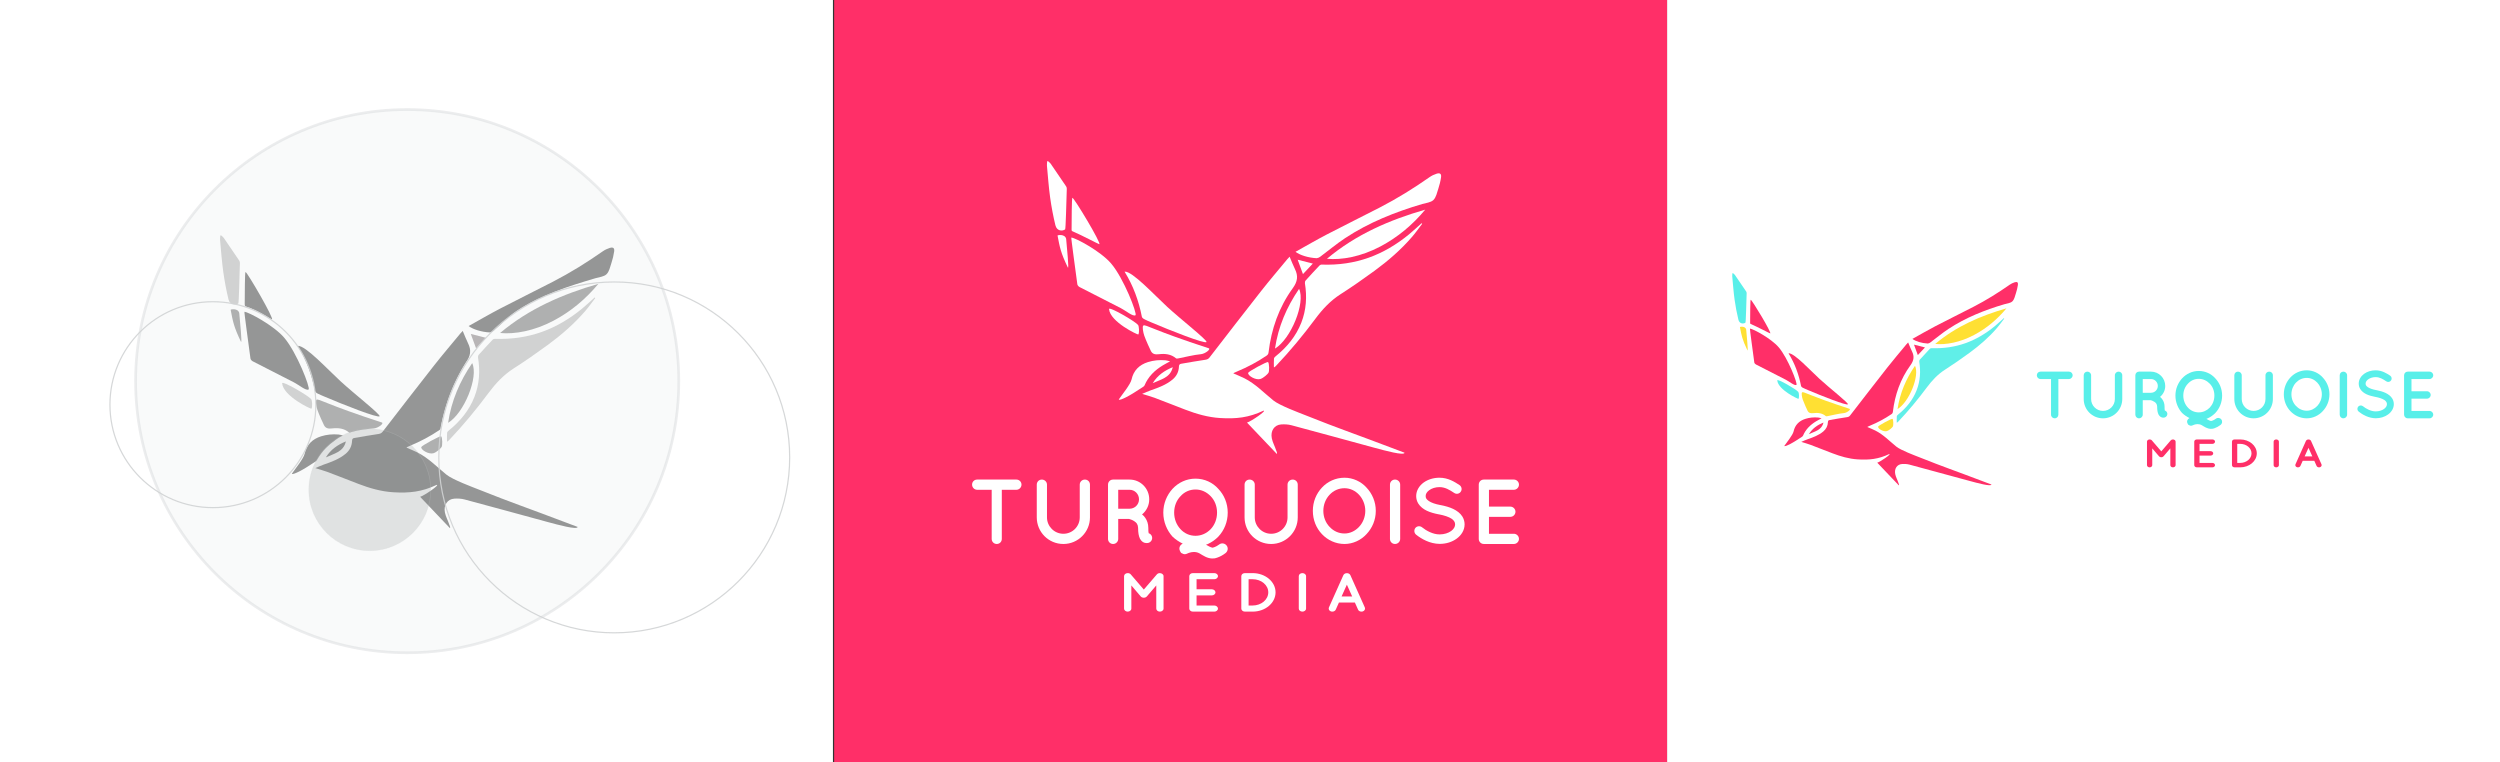 <?xml version="1.0" encoding="iso-8859-1"?>
<!-- Generator: Adobe Illustrator 16.0.0, SVG Export Plug-In . SVG Version: 6.00 Build 0)  -->
<!DOCTYPE svg PUBLIC "-//W3C//DTD SVG 1.0//EN" "http://www.w3.org/TR/2001/REC-SVG-20010904/DTD/svg10.dtd">
<svg version="1.0" id="Layer_1" xmlns="http://www.w3.org/2000/svg" xmlns:xlink="http://www.w3.org/1999/xlink" x="0px" y="0px"
	 width="1023.5px" height="312.09px" viewBox="0 0 1023.5 312.09" style="enable-background:new 0 0 1023.5 312.09;"
	 xml:space="preserve">
<rect x="0" y="0" width="1023.5" height="312.09" fill="#333333" stroke="none"/>
<style type="text/css">
<![CDATA[
	.st0{opacity:0.4;fill:#F1F2F2;stroke:#D1D3D4;stroke-width:1.112;stroke-miterlimit:10;}
	.st1{fill:#58EFE9;}
	.st2{fill-rule:evenodd;clip-rule:evenodd;fill:#848484;}
	.st3{opacity:0.2;fill:#808285;stroke:#D1D3D4;stroke-width:0.296;stroke-miterlimit:10;}
	.st4{fill-rule:evenodd;clip-rule:evenodd;fill:#58EFE9;}
	.st5{fill-rule:evenodd;clip-rule:evenodd;fill:#595959;}
	.st6{fill-rule:evenodd;clip-rule:evenodd;fill:#BCBCBC;}
	.st7{fill:#FF2F68;}
	.st8{fill:#FFFFFF;}
	.st9{fill-rule:evenodd;clip-rule:evenodd;fill:none;stroke:#000000;stroke-width:0.201;stroke-miterlimit:10;}
	.st10{fill-rule:evenodd;clip-rule:evenodd;fill:#938C8E;}
	.st11{fill-rule:evenodd;clip-rule:evenodd;fill:#60EFE8;}
	.st12{fill-rule:evenodd;clip-rule:evenodd;fill:#FF2F68;}
	.st13{fill-rule:evenodd;clip-rule:evenodd;fill:#FFE033;}
	.st14{fill-rule:evenodd;clip-rule:evenodd;fill:#FFFFFF;}
	.st15{opacity:0.9;fill:none;stroke:#D1D3D4;stroke-width:0.5;stroke-miterlimit:10;}
]]>
</style>
<g>
	<rect x="682.5" class="st8" width="341" height="312.09"/>
	<g>
		<g>
			<path class="st12" d="M773.443,185.888c-4.369,2.077-8.125,2.479-12.894,2.183c-3.579-0.221-6.994-1.212-10.327-2.488
				c-2.99-1.146-5.963-2.335-8.96-3.459c-1.217-0.457-2.478-0.794-3.826-1.219c0.877-0.366,1.702-0.762,2.561-1.06
				c2.283-0.79,4.547-1.61,6.439-3.18c1.209-1.003,1.864-2.306,1.919-3.87c0.018-0.514,0.194-0.747,0.668-0.827
				c2.37-0.399,4.735-0.833,7.115-1.178c0.552-0.08,0.93-0.219,1.275-0.666c5.079-6.567,10.146-13.147,15.278-19.673
				c2.533-3.221,5.199-6.34,7.807-9.502c0.177-0.212,0.374-0.404,0.698-0.752c0.557,1.304,1.008,2.518,1.58,3.674
				c1.021,2.062,0.779,3.72-0.654,5.692c-4.107,5.651-6.358,12.104-7.176,19.041c-0.057,0.471-0.245,0.725-0.604,0.968
				c-2.742,1.866-5.657,3.407-8.715,4.679c-0.307,0.128-0.611,0.265-0.911,0.408c-0.058,0.029-0.279,0.127-0.152,0.19
				c1.088,0.481,2.181,0.909,3.224,1.435c3.259,1.645,5.714,4.239,8.552,6.548c1.888,1.536,7.766,3.701,9.497,4.392
				c10.868,4.332,11.928,4.488,29.448,11.137c0.031,0.977-5.982-0.661-8.74-1.414c-8.271-2.251-16.536-4.522-24.818-6.733
				c-0.968-0.259-2.033-0.309-3.039-0.24c-2.031,0.139-3.225,1.908-2.776,4.128c0.251,1.245,0.909,2.352,1.286,3.569
				c0.079,0.257,0.411,0.792,0.189,1.047c-3.028-3.185-5.902-6.205-8.836-9.289C769.736,189.104,774.564,185.791,773.443,185.888z"
				/>
			<path class="st11" d="M820.528,130.434c-0.979,1.275-1.896,2.603-2.944,3.817c-3.31,3.841-7.123,7.151-11.201,10.138
				c-3.284,2.402-6.628,4.735-10.055,6.928c-3.018,1.931-5.364,4.447-7.479,7.292c-3.639,4.895-7.525,9.591-11.729,14.019
				c-0.149,0.157-0.494,0.463-0.59,0.388c0-0.859-0.038-1.724,0.023-2.58c0.018-0.246,0.289-0.519,0.51-0.697
				c3.347-2.703,6.019-5.916,7.601-9.962c1.484-3.794,1.715-7.703,1.073-11.696c-0.042-0.256,0.04-0.623,0.208-0.81
				c1.348-1.507,2.725-2.99,4.114-4.461c0.15-0.158,0.446-0.285,0.661-0.268c10.108,0.355,18.384-2.81,25.917-8.979
				c1.279-1.047,2.476-2.196,3.709-3.298C820.408,130.32,820.468,130.376,820.528,130.434z"/>
			<path class="st12" d="M728.193,142.175c3.786,4.404,7.869,15.036,7.271,15.4c-0.755,0.459-2.938-1.391-4.294-2.078
				c-4.109-2.083-8.213-4.176-12.304-6.294c-0.29-0.151-0.62-0.518-0.658-0.821c-0.583-4.464-1.906-13.873-1.781-13.866
				C717.644,134.588,725.071,138.54,728.193,142.175z"/>
			<path class="st12" d="M782.943,138.747c3.107-1.727,6.179-3.521,9.328-5.164c5.219-2.72,10.506-5.306,15.734-8.01
				c5.122-2.649,10.016-5.682,14.738-8.995c0.617-0.433,1.334-0.774,2.053-1.002c1.027-0.326,1.479,0.016,1.336,1.059
				c-0.162,1.157-0.453,2.308-0.816,3.419c-0.382,1.161-0.651,2.552-1.461,3.329c-0.773,0.739-2.17,0.848-3.31,1.183
				c-8.062,2.38-15.821,5.468-22.867,10.114c-2.58,1.699-4.952,3.709-7.438,5.554c-0.271,0.202-0.577,0.343-1,0.411
				C786.808,140.538,784.221,139.732,782.943,138.747z"/>
			<path class="st13" d="M792.277,140.814c8.609-7.238,18.571-11.526,29.168-14.584c-3.741,4.496-8.127,8.192-13.295,10.924
				C802.376,140.208,796.614,141.237,792.277,140.814z"/>
			<path class="st12" d="M756.533,165.511c-0.384,0.678-11.044-3.55-16.286-5.79c-0.777-0.332-1.562-0.652-2.311-1.041
				c-0.257-0.134-0.54-0.437-0.594-0.704c-0.922-4.69-2.532-9.113-5.038-13.195c-0.023-0.038-0.096-0.154-0.027-0.156
				c2.32-0.08,8.726,6.884,12.628,10.479C748.805,158.695,756.83,164.986,756.533,165.511z"/>
			<path class="st13" d="M737.805,160.619c0.662-0.418,2.775,1.359,19.398,6.752c0.71,0.231-1.02,1.627-2.321,1.754
				c-2.25,0.222-4.46,0.818-6.691,1.244c-0.228,0.045-0.559,0.107-0.696-0.01c-1.489-1.271-3.273-1.439-5.072-1.227
				c-1.064,0.125-1.87,0.017-2.376-0.921c-0.203-0.377-1.533-3.28-1.976-4.568C737.744,162.696,737.387,160.884,737.805,160.619z"/>
			<path class="st4" d="M714.585,132.094c-0.775,0.564-2.457,0.58-2.896-1.25c-0.646-2.687-1.166-5.409-1.547-8.143
				c-0.436-3.142-0.659-6.315-0.954-9.476c-0.041-0.433,0.037-0.88,0.062-1.319c0.072-0.027,0.148-0.055,0.224-0.083
				c0.271,0.248,0.599,0.456,0.803,0.75c1.557,2.251,3.096,4.513,4.62,6.785c0.132,0.195,0.188,0.479,0.18,0.719
				C714.949,123.968,714.765,131.965,714.585,132.094z"/>
			<path class="st13" d="M776.855,167.465c0.961-6.494,3.461-12.331,7.151-17.722C785.961,153.846,781.615,164.601,776.855,167.465z
				"/>
			<path class="st12" d="M745.736,171.249c-0.839,0.461-1.521,0.807-2.171,1.199c-2.374,1.44-4.305,3.286-5.404,5.903
				c-0.094,0.228-0.343,0.435-0.569,0.559c-1.018,0.655-1.973,1.289-2.953,1.887c-3.123,1.906-4.341,2.069-4.098,1.704
				c0.831-1.244,3.421-4.367,3.755-5.883c0.586-2.655,2.282-4.342,4.866-5.15c1.684-0.529,3.41-0.684,5.164-0.537
				C744.742,170.966,745.149,171.112,745.736,171.249z"/>
			<path class="st12" d="M724.707,136.484c-0.198,0-5.328-2.732-7.983-3.854c-0.163-0.056-0.223-0.216-0.222-0.378
				c0.024-3.065,0.027-9.513,0.239-9.536C717.208,122.667,725.533,136.484,724.707,136.484z"/>
			<path class="st13" d="M774.806,171.481c0.353,0.275,0.462,2.899,0.055,3.252c-0.167,0.273-1.396,1.474-2.351,1.759
				c-1.387,0.416-3.783-0.993-3.611-1.835C768.977,174.272,774.482,171.229,774.806,171.481z"/>
			<path class="st4" d="M736.31,163.283c-0.094,0.168-8.354-3.69-8.7-7.538c-0.08-0.905,7.657,3.566,8.609,4.693
				C736.517,160.789,736.651,162.682,736.31,163.283z"/>
			<path class="st13" d="M712.334,133.939c-0.035-0.184,2.207-0.553,2.552,0.964c0.181,2.343,0.947,9.428,0.481,8.46
				C713.246,138.958,712.98,137.32,712.334,133.939z"/>
			<path class="st12" d="M740.58,177.728c1.402-2.311,3.494-3.754,5.944-4.744C745.808,176.14,742.938,176.61,740.58,177.728z"/>
			<path class="st12" d="M783.588,141.092c1.54,0.393,2.98,0.76,4.499,1.147c-0.995,1.061-1.948,2.078-2.931,3.127
				C784.637,143.951,784.133,142.577,783.588,141.092z"/>
		</g>
		<g>
			<g>
				<path class="st1" d="M847.037,155.177h-4.342v14.582c0,0.847-0.654,1.503-1.501,1.503c-0.819,0-1.502-0.656-1.502-1.503v-14.582
					h-4.314c-0.847,0-1.502-0.711-1.502-1.529c0-0.847,0.655-1.501,1.502-1.501h11.659c0.819,0,1.502,0.654,1.502,1.501
					C848.539,154.466,847.856,155.177,847.037,155.177z"/>
				<path class="st1" d="M860.965,171.262c-4.396,0-7.893-3.551-7.893-7.893v-9.722c0-0.847,0.656-1.501,1.502-1.501
					c0.819,0,1.529,0.654,1.529,1.501v9.722c0,2.677,2.186,4.861,4.861,4.861c2.703,0,4.86-2.185,4.86-4.861v-9.722
					c0-0.847,0.683-1.501,1.529-1.501s1.502,0.654,1.502,1.501v9.722C868.856,167.711,865.334,171.262,860.965,171.262z"/>
				<path class="st1" d="M887.233,168.994c0.273,0.792-0.164,1.639-0.955,1.912c-0.109,0.027-0.327,0.081-0.601,0.081
					c0,0,0,0-0.028,0c-0.273,0-0.681-0.054-1.063-0.3c-0.355-0.219-0.656-0.573-0.874-0.956c-0.383-0.791-0.573-1.774-0.573-3.276
					c-0.028-0.52-0.137-0.874-0.327-1.174c-0.165-0.301-0.492-0.574-0.82-0.793c-0.574-0.382-1.284-0.601-1.528-0.655h-3.223v5.926
					c0,0.82-0.683,1.503-1.529,1.503s-1.501-0.683-1.501-1.503v-16.111c0-0.847,0.654-1.501,1.501-1.501c0,0,0,0,0.027,0h4.86
					c3.249,0,5.844,2.621,5.844,5.87c0,1.803-0.819,3.387-2.131,4.479c0.355,0.273,0.684,0.601,0.956,1.011
					c0.546,0.791,0.901,1.802,0.901,2.949c-0.026,0.818,0.056,1.338,0.109,1.61C886.716,168.202,887.069,168.53,887.233,168.994z
					 M883.411,158.017c0-1.583-1.256-2.84-2.812-2.84h-3.358v5.625h3.358C882.155,160.802,883.411,159.546,883.411,158.017z"/>
				<path class="st1" d="M907.181,171.425c-0.998,0.754-1.832,0.911-1.972,0.939c-0.704-0.154-1.22-0.502-1.917-0.885l0.627-0.246
					c1.146-0.546,2.185-1.284,3.031-2.157c1.748-1.856,2.786-4.369,2.786-7.127c0-2.73-1.038-5.215-2.786-7.046
					c-1.666-1.883-4.096-3.031-6.772-3.031c-2.676,0-5.078,1.147-6.827,3.031c-1.665,1.831-2.73,4.315-2.73,7.046
					c0,2.758,1.065,5.271,2.73,7.127c0.902,0.847,1.939,1.557,3.032,2.076l-0.082,0.054c-0.766,0.383-1.147,1.284-0.738,2.103
					c0.083,0.273,0.247,0.438,0.383,0.629c0.028,0,0.028,0,0.055,0.027c0.082,0.026,0.137,0.026,0.164,0.054
					c0.41,0.328,1.037,0.383,1.584,0.082c0.109-0.082,1.037-0.464,1.938-0.464c0.547,0,1.121,0.109,1.667,0.409
					c1.14,0.676,2.248,1.469,3.743,1.524c0.254-0.002,0.479-0.017,0.681-0.042c0.059-0.006,0.108-0.003,0.168-0.014
					c0.029-0.005,0.057-0.017,0.085-0.024c0.227-0.042,0.417-0.1,0.573-0.17c0.828-0.282,1.667-0.728,2.489-1.355
					c0.737-0.602,0.847-1.584,0.3-2.268C908.846,171.016,907.863,170.878,907.181,171.425z M900.178,168.83
					c-1.774,0-3.332-0.737-4.451-1.965c-1.174-1.257-1.885-2.978-1.885-4.916c0-1.939,0.711-3.659,1.885-4.86
					c1.119-1.256,2.677-1.993,4.451-1.993c1.747,0,3.304,0.737,4.506,1.993c1.175,1.201,1.884,2.921,1.884,4.86
					c0,1.938-0.709,3.659-1.884,4.916C903.481,168.093,901.925,168.83,900.178,168.83z"/>
				<path class="st1" d="M922.624,171.262c-4.396,0-7.891-3.551-7.891-7.893v-9.722c0-0.847,0.655-1.501,1.501-1.501
					c0.819,0,1.529,0.654,1.529,1.501v9.722c0,2.677,2.186,4.861,4.86,4.861c2.704,0,4.861-2.185,4.861-4.861v-9.722
					c0-0.847,0.683-1.501,1.529-1.501s1.502,0.654,1.502,1.501v9.722C930.517,167.711,926.993,171.262,922.624,171.262z"/>
				<path class="st1" d="M950.915,154.522c1.693,1.802,2.759,4.204,2.759,6.908c0,2.702-1.065,5.133-2.759,6.908
					c-1.611,1.775-4.015,2.923-6.526,2.923c-2.622,0-5.024-1.147-6.69-2.923c-1.692-1.775-2.703-4.206-2.703-6.908
					c0-2.704,1.011-5.106,2.703-6.908c1.666-1.803,4.068-2.922,6.69-2.922C946.9,151.6,949.304,152.719,950.915,154.522z
					 M950.561,161.431c0-1.857-0.738-3.577-1.857-4.778c-1.147-1.229-2.676-1.939-4.314-1.939c-1.748,0-3.277,0.71-4.423,1.939
					c-1.147,1.201-1.857,2.921-1.857,4.778c0,1.856,0.71,3.577,1.857,4.752c1.146,1.229,2.675,1.965,4.423,1.965
					c1.639,0,3.167-0.736,4.314-1.965C949.822,165.008,950.561,163.287,950.561,161.431z"/>
				<path class="st1" d="M957.88,153.647c0-0.847,0.654-1.501,1.501-1.501c0.818,0,1.528,0.654,1.528,1.501v16.111
					c0,0.847-0.71,1.503-1.528,1.503c-0.847,0-1.501-0.656-1.501-1.503V153.647z"/>
				<path class="st1" d="M965.416,166.51c0.491-0.602,1.392-0.683,1.992-0.191c1.202,0.983,3.278,2.13,5.216,2.103
					c1.365,0,2.595-0.409,3.413-1.01c0.82-0.601,1.174-1.284,1.174-1.967c0-0.354-0.081-0.601-0.245-0.874s-0.409-0.546-0.819-0.818
					c-0.791-0.52-2.13-0.983-3.74-1.284h-0.055c-1.284-0.245-2.485-0.573-3.522-1.064c-1.039-0.492-1.939-1.174-2.54-2.13
					c-0.409-0.655-0.629-1.42-0.629-2.24c0-1.638,0.929-3.058,2.187-3.986c1.282-0.928,2.948-1.447,4.724-1.447
					c2.62,0,4.56,1.283,5.952,2.184c0.628,0.438,0.819,1.312,0.383,1.939c-0.41,0.656-1.284,0.846-1.939,0.409
					c-1.393-0.929-2.73-1.747-4.396-1.747c-1.229,0-2.321,0.382-3.06,0.929c-0.736,0.546-1.037,1.146-1.037,1.719
					c0,0.329,0.055,0.547,0.191,0.765c0.137,0.219,0.383,0.465,0.737,0.711c0.71,0.491,1.938,0.929,3.413,1.201h0.054
					c1.393,0.273,2.678,0.629,3.77,1.147c1.119,0.546,2.103,1.256,2.729,2.267c0.411,0.654,0.656,1.474,0.656,2.32
					c0,1.747-0.983,3.249-2.348,4.232c-1.339,0.983-3.114,1.557-5.053,1.557c-2.948-0.027-5.435-1.502-6.99-2.73
					C965.033,168.012,964.951,167.11,965.416,166.51z"/>
				<path class="st1" d="M984.229,169.759v-16.111c0-0.847,0.656-1.501,1.503-1.501h0.026c0,0,0,0,0.056,0h8.846
					c0.793,0,1.503,0.654,1.503,1.501s-0.71,1.529-1.503,1.529h-7.399v4.997h6.363c0.818,0,1.502,0.71,1.502,1.503
					c0,0.846-0.684,1.529-1.502,1.529h-6.363v5.024h7.399c0.793,0,1.503,0.682,1.503,1.528c0,0.82-0.71,1.503-1.503,1.503h-8.846
					c-0.056,0-0.056-0.028-0.056-0.028l-0.026,0.028C984.886,171.262,984.229,170.579,984.229,169.759z"/>
			</g>
			<g>
				<path class="st7" d="M890.695,180.804v9.631c0,0.491-0.506,0.898-1.09,0.898c-0.604,0-1.07-0.407-1.07-0.898v-6.871
					l-2.805,3.265c-0.214,0.244-0.524,0.375-0.876,0.375h-0.019h-0.021c-0.35,0-0.681-0.131-0.896-0.375l-2.783-3.265v6.871
					c0,0.491-0.486,0.898-1.091,0.898c-0.584,0-1.07-0.407-1.07-0.898v-9.631c0-0.489,0.486-0.896,1.07-0.896c0.02,0,0.02,0,0.059,0
					c0.312,0,0.662,0.13,0.857,0.374l3.874,4.505l3.873-4.505c0.215-0.244,0.526-0.374,0.876-0.374c0,0,0,0,0.021,0
					C890.189,179.922,890.695,180.314,890.695,180.804z"/>
				<path class="st7" d="M898.328,190.435v-9.631c0-0.506,0.468-0.896,1.071-0.896h0.019c0,0,0,0,0.039,0h6.308
					c0.565,0,1.072,0.391,1.072,0.896c0,0.507-0.507,0.915-1.072,0.915h-5.276v2.987h4.537c0.584,0,1.07,0.424,1.07,0.896
					c0,0.506-0.486,0.914-1.07,0.914h-4.537v3.005h5.276c0.565,0,1.072,0.408,1.072,0.913c0,0.491-0.507,0.898-1.072,0.898h-6.308
					c-0.039,0-0.039-0.017-0.039-0.017l-0.019,0.017C898.796,191.333,898.328,190.926,898.328,190.435z"/>
				<path class="st7" d="M913.768,190.435v-9.631c0-0.506,0.467-0.896,1.07-0.896h2.298c3.757,0,6.794,2.562,6.794,5.695
					c0,3.168-3.037,5.73-6.794,5.73h-2.298C914.234,191.333,913.768,190.926,913.768,190.435z M915.929,189.521h1.207
					c2.569-0.016,4.634-1.747,4.634-3.919c0-2.137-2.064-3.884-4.634-3.884h-1.207V189.521z"/>
				<path class="st7" d="M930.822,180.804c0-0.506,0.467-0.896,1.071-0.896c0.585,0,1.091,0.391,1.091,0.896v9.631
					c0,0.507-0.506,0.898-1.091,0.898c-0.604,0-1.071-0.392-1.071-0.898V180.804z"/>
				<path class="st7" d="M947.469,188.64h-4.73l-0.954,2.122c-0.176,0.359-0.584,0.571-1.013,0.571
					c-0.137,0-0.253-0.017-0.369-0.048c-0.565-0.181-0.837-0.704-0.643-1.177l4.302-9.614c0.176-0.359,0.604-0.587,1.032-0.572
					c0.447-0.015,0.856,0.213,1.032,0.572l4.302,9.614c0.195,0.473-0.078,0.996-0.643,1.177c-0.097,0.031-0.232,0.048-0.369,0.048
					c-0.429,0-0.838-0.212-0.993-0.571L947.469,188.64z M946.671,186.844l-1.577-3.509l-1.577,3.509H946.671z"/>
			</g>
		</g>
	</g>
</g>
<g>
	<rect x="341.501" class="st7" width="340.999" height="312.09"/>
	<g>
		<g>
			<path class="st14" d="M517.271,168.129c-6.027,2.864-11.208,3.42-17.789,3.012c-4.938-0.306-9.648-1.674-14.247-3.434
				c-4.125-1.58-8.228-3.221-12.362-4.772c-1.678-0.631-3.418-1.095-5.278-1.683c1.21-0.505,2.349-1.05,3.532-1.46
				c3.15-1.091,6.273-2.222,8.885-4.388c1.668-1.383,2.572-3.181,2.647-5.339c0.024-0.708,0.269-1.032,0.922-1.142
				c3.27-0.551,6.532-1.148,9.814-1.624c0.763-0.111,1.284-0.303,1.762-0.919c7.007-9.062,13.996-18.14,21.078-27.143
				c3.495-4.443,7.173-8.746,10.771-13.109c0.242-0.293,0.516-0.559,0.961-1.038c0.769,1.8,1.393,3.475,2.182,5.068
				c1.408,2.846,1.075,5.133-0.903,7.853c-5.665,7.798-8.772,16.7-9.9,26.271c-0.077,0.649-0.339,1-0.832,1.335
				c-3.782,2.574-7.806,4.699-12.023,6.455c-0.423,0.176-0.843,0.364-1.257,0.563c-0.079,0.039-0.385,0.174-0.21,0.263
				c1.5,0.663,3.009,1.253,4.448,1.979c4.496,2.269,7.881,5.848,11.797,9.034c2.605,2.119,10.713,5.105,13.102,6.058
				c14.994,5.978,16.457,6.193,40.631,15.365c0.041,1.348-8.255-0.912-12.059-1.95c-11.413-3.106-22.815-6.24-34.241-9.291
				c-1.336-0.355-2.806-0.425-4.192-0.33c-2.804,0.189-4.449,2.632-3.832,5.694c0.346,1.717,1.256,3.246,1.775,4.925
				c0.107,0.355,0.567,1.092,0.262,1.444c-4.18-4.394-8.144-8.561-12.191-12.815C512.156,172.566,518.817,167.996,517.271,168.129z"
				/>
			<path class="st14" d="M582.23,91.622c-1.35,1.76-2.615,3.591-4.061,5.267c-4.567,5.3-9.828,9.866-15.455,13.985
				c-4.531,3.315-9.144,6.534-13.872,9.56c-4.163,2.663-7.4,6.135-10.317,10.06c-5.021,6.753-10.383,13.232-16.182,19.34
				c-0.207,0.218-0.681,0.64-0.813,0.536c0-1.188-0.052-2.379,0.034-3.561c0.023-0.34,0.396-0.715,0.702-0.961
				c4.616-3.73,8.302-8.164,10.487-13.744c2.047-5.234,2.364-10.628,1.479-16.137c-0.057-0.354,0.055-0.86,0.287-1.118
				c1.86-2.078,3.76-4.124,5.677-6.152c0.208-0.22,0.614-0.396,0.912-0.37c13.945,0.488,25.364-3.878,35.757-12.389
				c1.765-1.446,3.415-3.03,5.116-4.55C582.065,91.465,582.147,91.543,582.23,91.622z"/>
			<path class="st14" d="M454.842,107.819c5.223,6.076,10.856,20.746,10.029,21.249c-1.04,0.633-4.052-1.919-5.923-2.868
				c-5.669-2.873-11.331-5.762-16.975-8.683c-0.4-0.21-0.855-0.716-0.908-1.133c-0.805-6.159-2.63-19.141-2.457-19.131
				C440.288,97.353,450.534,102.807,454.842,107.819z"/>
			<path class="st14" d="M530.377,103.09c4.287-2.381,8.523-4.857,12.871-7.123c7.198-3.752,14.494-7.32,21.705-11.051
				c7.067-3.654,13.819-7.839,20.335-12.41c0.853-0.598,1.84-1.067,2.833-1.382c1.416-0.45,2.04,0.022,1.842,1.461
				c-0.223,1.595-0.625,3.183-1.127,4.717c-0.526,1.603-0.896,3.52-2.014,4.592c-1.067,1.021-2.996,1.17-4.566,1.633
				c-11.123,3.283-21.828,7.544-31.549,13.953c-3.559,2.346-6.832,5.119-10.263,7.663c-0.374,0.279-0.796,0.474-1.38,0.566
				C535.709,105.563,532.14,104.45,530.377,103.09z"/>
			<path class="st14" d="M543.255,105.943c11.876-9.987,25.622-15.903,40.241-20.121c-5.162,6.202-11.213,11.302-18.342,15.07
				C557.188,105.107,549.238,106.524,543.255,105.943z"/>
			<path class="st14" d="M493.939,140.016c-0.528,0.936-15.236-4.897-22.468-7.987c-1.073-0.459-2.156-0.9-3.188-1.437
				c-0.354-0.185-0.745-0.602-0.819-0.972c-1.271-6.471-3.493-12.572-6.95-18.206c-0.032-0.051-0.132-0.212-0.038-0.214
				c3.202-0.11,12.038,9.497,17.423,14.457C483.278,130.613,494.35,139.292,493.939,140.016z"/>
			<path class="st14" d="M468.101,133.268c0.915-0.577,3.83,1.875,26.764,9.315c0.98,0.318-1.406,2.244-3.202,2.419
				c-3.104,0.305-6.153,1.129-9.231,1.718c-0.314,0.062-0.771,0.146-0.961-0.016c-2.055-1.751-4.516-1.984-6.998-1.691
				c-1.469,0.172-2.58,0.023-3.277-1.271c-0.281-0.521-2.116-4.525-2.727-6.302C468.019,136.133,467.524,133.632,468.101,133.268z"
				/>
			<path class="st14" d="M436.067,93.913c-1.07,0.778-3.391,0.8-3.996-1.726c-0.891-3.707-1.607-7.462-2.133-11.233
				c-0.602-4.336-0.91-8.713-1.316-13.073c-0.057-0.599,0.051-1.213,0.084-1.819c0.101-0.038,0.205-0.076,0.309-0.115
				c0.373,0.342,0.826,0.63,1.107,1.036c2.148,3.105,4.271,6.226,6.375,9.359c0.181,0.27,0.26,0.662,0.249,0.993
				C436.569,82.702,436.314,93.734,436.067,93.913z"/>
			<path class="st14" d="M521.979,142.712c1.326-8.961,4.773-17.013,9.865-24.45C534.54,123.923,528.545,138.76,521.979,142.712z"/>
			<path class="st14" d="M479.044,147.934c-1.156,0.634-2.098,1.111-2.994,1.653c-3.275,1.987-5.939,4.534-7.456,8.145
				c-0.13,0.313-0.474,0.599-0.786,0.77c-1.403,0.905-2.721,1.779-4.074,2.604c-4.31,2.629-5.987,2.855-5.652,2.352
				c1.146-1.719,4.719-6.026,5.18-8.118c0.809-3.663,3.149-5.988,6.714-7.104c2.323-0.73,4.704-0.943,7.123-0.74
				C477.673,147.542,478.235,147.744,479.044,147.934z"/>
			<path class="st14" d="M450.032,99.969c-0.275,0-7.352-3.77-11.015-5.317c-0.226-0.076-0.308-0.299-0.306-0.521
				c0.032-4.229,0.037-13.125,0.33-13.156C439.686,80.906,451.171,99.969,450.032,99.969z"/>
			<path class="st14" d="M519.148,148.252c0.486,0.381,0.639,4.001,0.077,4.486c-0.229,0.379-1.927,2.034-3.243,2.429
				c-1.913,0.572-5.22-1.371-4.982-2.532C511.107,152.104,518.705,147.906,519.148,148.252z"/>
			<path class="st14" d="M466.039,136.943c-0.131,0.23-11.524-5.093-12.003-10.401c-0.111-1.248,10.564,4.921,11.877,6.475
				C466.324,133.502,466.511,136.112,466.039,136.943z"/>
			<path class="st14" d="M432.962,96.458c-0.049-0.253,3.045-0.764,3.52,1.33c0.25,3.232,1.307,13.006,0.664,11.672
				C434.22,103.382,433.853,101.123,432.962,96.458z"/>
			<path class="st14" d="M471.931,156.869c1.936-3.186,4.82-5.178,8.201-6.543C479.144,154.68,475.185,155.33,471.931,156.869z"/>
			<path class="st14" d="M531.268,106.326c2.123,0.543,4.111,1.049,6.205,1.583c-1.372,1.463-2.688,2.866-4.042,4.312
				C532.713,110.271,532.02,108.376,531.268,106.326z"/>
		</g>
		<g>
			<path class="st8" d="M416.128,200.516h-5.989v20.118c0,1.168-0.904,2.073-2.072,2.073c-1.13,0-2.071-0.905-2.071-2.073v-20.118
				h-5.953c-1.168,0-2.072-0.979-2.072-2.109c0-1.168,0.904-2.072,2.072-2.072h16.086c1.131,0,2.073,0.904,2.073,2.072
				C418.201,199.536,417.259,200.516,416.128,200.516z"/>
			<path class="st8" d="M435.343,222.707c-6.065,0-10.889-4.897-10.889-10.888v-13.413c0-1.168,0.905-2.072,2.072-2.072
				c1.131,0,2.109,0.904,2.109,2.072v13.413c0,3.691,3.015,6.705,6.707,6.705c3.729,0,6.706-3.014,6.706-6.705v-13.413
				c0-1.168,0.941-2.072,2.109-2.072s2.072,0.904,2.072,2.072v13.413C446.23,217.81,441.371,222.707,435.343,222.707z"/>
			<path class="st8" d="M471.585,219.579c0.377,1.093-0.227,2.262-1.318,2.638c-0.15,0.038-0.451,0.113-0.828,0.113c0,0,0,0-0.039,0
				c-0.376,0-0.939-0.075-1.467-0.415c-0.491-0.302-0.906-0.791-1.207-1.319c-0.527-1.092-0.791-2.447-0.791-4.52
				c-0.037-0.717-0.188-1.206-0.451-1.621c-0.227-0.414-0.68-0.791-1.131-1.093c-0.791-0.526-1.771-0.828-2.11-0.903h-4.444v8.175
				c0,1.131-0.942,2.073-2.11,2.073s-2.071-0.942-2.071-2.073v-22.228c0-1.168,0.903-2.072,2.071-2.072c0,0,0,0,0.038,0h6.705
				c4.483,0,8.062,3.617,8.062,8.101c0,2.486-1.13,4.672-2.938,6.179c0.489,0.377,0.941,0.829,1.318,1.394
				c0.753,1.093,1.243,2.486,1.243,4.069c-0.037,1.13,0.076,1.846,0.15,2.222C470.87,218.487,471.358,218.938,471.585,219.579z
				 M466.311,204.435c0-2.185-1.732-3.919-3.88-3.919h-4.633v7.761h4.633C464.578,208.276,466.311,206.544,466.311,204.435z"/>
			<path class="st8" d="M499.104,222.934c-1.377,1.04-2.527,1.255-2.721,1.295c-0.971-0.214-1.682-0.693-2.645-1.222l0.865-0.338
				c1.582-0.754,3.015-1.771,4.182-2.977c2.412-2.562,3.844-6.028,3.844-9.834c0-3.767-1.432-7.194-3.844-9.72
				c-2.297-2.598-5.65-4.182-9.343-4.182s-7.007,1.584-9.419,4.182c-2.297,2.525-3.767,5.953-3.767,9.72
				c0,3.806,1.47,7.272,3.767,9.834c1.244,1.168,2.675,2.148,4.182,2.863l-0.112,0.075c-1.056,0.527-1.582,1.771-1.018,2.901
				c0.113,0.377,0.34,0.604,0.527,0.866c0.038,0,0.038,0,0.075,0.037c0.113,0.038,0.189,0.038,0.227,0.075
				c0.565,0.453,1.432,0.528,2.186,0.114c0.15-0.114,1.431-0.642,2.674-0.642c0.754,0,1.545,0.152,2.299,0.565
				c1.572,0.933,3.103,2.027,5.164,2.102c0.35-0.002,0.66-0.022,0.939-0.056c0.081-0.009,0.149-0.006,0.233-0.019
				c0.039-0.009,0.077-0.024,0.116-0.035c0.312-0.059,0.574-0.137,0.791-0.234c1.143-0.389,2.299-1.003,3.434-1.871
				c1.018-0.829,1.168-2.186,0.414-3.127C501.403,222.367,500.046,222.179,499.104,222.934z M489.443,219.354
				c-2.448,0-4.597-1.018-6.142-2.713c-1.619-1.733-2.6-4.106-2.6-6.782c0-2.674,0.98-5.047,2.6-6.705
				c1.545-1.732,3.693-2.75,6.142-2.75c2.409,0,4.558,1.018,6.216,2.75c1.621,1.658,2.6,4.031,2.6,6.705
				c0,2.676-0.979,5.049-2.6,6.782C494.001,218.336,491.853,219.354,489.443,219.354z"/>
			<path class="st8" d="M520.412,222.707c-6.066,0-10.888-4.897-10.888-10.888v-13.413c0-1.168,0.903-2.072,2.071-2.072
				c1.13,0,2.109,0.904,2.109,2.072v13.413c0,3.691,3.016,6.705,6.707,6.705c3.729,0,6.705-3.014,6.705-6.705v-13.413
				c0-1.168,0.942-2.072,2.109-2.072c1.168,0,2.073,0.904,2.073,2.072v13.413C531.3,217.81,526.439,222.707,520.412,222.707z"/>
			<path class="st8" d="M559.443,199.612c2.335,2.486,3.805,5.801,3.805,9.532c0,3.729-1.47,7.081-3.805,9.531
				c-2.224,2.448-5.539,4.031-9.004,4.031c-3.618,0-6.934-1.583-9.23-4.031c-2.336-2.45-3.73-5.803-3.73-9.531
				c0-3.731,1.395-7.046,3.73-9.532c2.297-2.486,5.612-4.031,9.23-4.031C553.904,195.581,557.22,197.126,559.443,199.612z
				 M558.953,209.145c0-2.563-1.018-4.937-2.562-6.593c-1.582-1.696-3.691-2.677-5.951-2.677c-2.412,0-4.521,0.98-6.104,2.677
				c-1.582,1.656-2.562,4.029-2.562,6.593c0,2.561,0.98,4.935,2.562,6.555c1.582,1.696,3.691,2.712,6.104,2.712
				c2.26,0,4.369-1.016,5.951-2.712C557.936,214.079,558.953,211.705,558.953,209.145z"/>
			<path class="st8" d="M569.051,198.406c0-1.168,0.904-2.072,2.071-2.072c1.13,0,2.11,0.904,2.11,2.072v22.228
				c0,1.168-0.98,2.073-2.11,2.073c-1.167,0-2.071-0.905-2.071-2.073V198.406z"/>
			<path class="st8" d="M579.447,216.151c0.679-0.829,1.922-0.942,2.75-0.265c1.658,1.356,4.521,2.938,7.196,2.901
				c1.884,0,3.579-0.564,4.71-1.393c1.129-0.83,1.619-1.771,1.619-2.713c0-0.49-0.113-0.83-0.339-1.206
				c-0.226-0.377-0.565-0.754-1.131-1.13c-1.092-0.717-2.938-1.356-5.161-1.771h-0.074c-1.771-0.34-3.43-0.793-4.861-1.47
				c-1.432-0.679-2.674-1.62-3.504-2.939c-0.564-0.903-0.866-1.959-0.866-3.089c0-2.26,1.28-4.22,3.015-5.5
				c1.771-1.281,4.068-1.997,6.519-1.997c3.616,0,6.29,1.771,8.212,3.014c0.866,0.603,1.131,1.809,0.527,2.675
				c-0.564,0.904-1.771,1.168-2.675,0.565c-1.921-1.281-3.767-2.41-6.064-2.41c-1.696,0-3.202,0.526-4.221,1.28
				c-1.017,0.753-1.433,1.582-1.433,2.373c0,0.452,0.076,0.753,0.265,1.055s0.528,0.642,1.017,0.979
				c0.98,0.678,2.676,1.282,4.709,1.658h0.076c1.921,0.376,3.693,0.866,5.199,1.583c1.544,0.753,2.901,1.732,3.767,3.127
				c0.565,0.902,0.905,2.034,0.905,3.202c0,2.409-1.357,4.481-3.24,5.839c-1.846,1.356-4.295,2.147-6.97,2.147
				c-4.069-0.038-7.497-2.073-9.644-3.769C578.92,218.224,578.808,216.98,579.447,216.151z"/>
			<path class="st8" d="M605.405,220.634v-22.228c0-1.168,0.903-2.072,2.071-2.072h0.039c0,0,0,0,0.074,0h12.206
				c1.094,0,2.073,0.904,2.073,2.072s-0.979,2.109-2.073,2.109h-10.209v6.895h8.778c1.13,0,2.072,0.979,2.072,2.073
				c0,1.167-0.942,2.109-2.072,2.109h-8.778v6.932h10.209c1.094,0,2.073,0.941,2.073,2.109c0,1.131-0.979,2.073-2.073,2.073H607.59
				c-0.074,0-0.074-0.038-0.074-0.038l-0.039,0.038C606.309,222.707,605.405,221.765,605.405,220.634z"/>
		</g>
		<g>
			<path class="st8" d="M476.36,235.871v13.289c0,0.676-0.697,1.238-1.504,1.238c-0.832,0-1.477-0.562-1.477-1.238v-9.48
				l-3.869,4.503c-0.295,0.337-0.724,0.518-1.208,0.518h-0.026h-0.028c-0.482,0-0.939-0.181-1.234-0.518l-3.841-4.503v9.48
				c0,0.676-0.671,1.238-1.505,1.238c-0.806,0-1.477-0.562-1.477-1.238v-13.289c0-0.674,0.671-1.237,1.477-1.237
				c0.027,0,0.027,0,0.081,0c0.431,0,0.913,0.181,1.183,0.519l5.345,6.215l5.344-6.215c0.296-0.338,0.727-0.519,1.209-0.519
				c0,0,0,0,0.027,0C475.663,234.655,476.36,235.197,476.36,235.871z"/>
			<path class="st8" d="M486.892,249.16v-13.289c0-0.696,0.645-1.237,1.477-1.237h0.027c0,0,0,0,0.054,0h8.702
				c0.779,0,1.479,0.541,1.479,1.237c0,0.701-0.699,1.263-1.479,1.263h-7.279v4.121h6.26c0.805,0,1.477,0.586,1.477,1.238
				c0,0.697-0.672,1.261-1.477,1.261h-6.26v4.146h7.279c0.779,0,1.479,0.563,1.479,1.261c0,0.676-0.699,1.238-1.479,1.238h-8.702
				c-0.054,0-0.054-0.022-0.054-0.022l-0.027,0.022C487.536,250.398,486.892,249.836,486.892,249.16z"/>
			<path class="st8" d="M508.191,249.16v-13.289c0-0.696,0.646-1.237,1.478-1.237h3.169c5.186,0,9.375,3.536,9.375,7.859
				c0,4.37-4.189,7.905-9.375,7.905h-3.169C508.837,250.398,508.191,249.836,508.191,249.16z M511.174,247.899h1.664
				c3.546-0.022,6.394-2.41,6.394-5.406c0-2.949-2.848-5.359-6.394-5.359h-1.664V247.899z"/>
			<path class="st8" d="M531.722,235.871c0-0.696,0.646-1.237,1.479-1.237c0.806,0,1.504,0.541,1.504,1.237v13.289
				c0,0.697-0.698,1.238-1.504,1.238c-0.833,0-1.479-0.541-1.479-1.238V235.871z"/>
			<path class="st8" d="M554.688,246.684h-6.528l-1.314,2.927c-0.242,0.496-0.805,0.788-1.397,0.788
				c-0.188,0-0.349-0.022-0.511-0.066c-0.778-0.248-1.154-0.971-0.886-1.622l5.937-13.265c0.241-0.496,0.832-0.812,1.423-0.79
				c0.618-0.021,1.181,0.294,1.424,0.79l5.935,13.265c0.27,0.651-0.105,1.374-0.885,1.622c-0.135,0.044-0.322,0.066-0.51,0.066
				c-0.592,0-1.156-0.292-1.371-0.788L554.688,246.684z M553.588,244.205l-2.177-4.842l-2.177,4.842H553.588z"/>
		</g>
	</g>
</g>
<g>
	<rect class="st8" width="341" height="312.09"/>
	<g>
		<g>
			<path class="st9" d="M179.191,180.599"/>
			<g>
				<path class="st6" d="M243.705,122.01c-1.352,1.76-2.616,3.591-4.062,5.268c-4.566,5.299-9.827,9.866-15.454,13.985
					c-4.53,3.315-9.144,6.533-13.872,9.559c-4.163,2.664-7.4,6.135-10.317,10.06c-5.021,6.753-10.383,13.232-16.182,19.341
					c-0.206,0.217-0.681,0.64-0.813,0.537c0-1.188-0.053-2.381,0.033-3.562c0.024-0.339,0.397-0.715,0.703-0.962
					c4.617-3.729,8.303-8.163,10.486-13.743c2.048-5.234,2.365-10.628,1.479-16.136c-0.058-0.356,0.055-0.86,0.288-1.119
					c1.859-2.079,3.759-4.125,5.675-6.152c0.208-0.222,0.615-0.396,0.913-0.37c13.945,0.488,25.363-3.878,35.756-12.39
					c1.766-1.445,3.416-3.029,5.117-4.549C243.539,121.854,243.621,121.932,243.705,122.01z"/>
				<path class="st6" d="M97.541,124.302c-1.113,0.463-3.391,0.8-3.997-1.726c-0.891-3.707-1.606-7.463-2.132-11.234
					c-0.602-4.335-0.91-8.712-1.317-13.073c-0.056-0.6,0.052-1.213,0.085-1.819c0.101-0.039,0.205-0.076,0.309-0.114
					c0.373,0.342,0.826,0.63,1.107,1.036c2.148,3.104,4.271,6.226,6.375,9.359c0.181,0.269,0.259,0.661,0.248,0.992
					C98.043,113.09,97.822,124.185,97.541,124.302z"/>
				<path class="st6" d="M127.513,167.331c-0.131,0.23-11.524-5.092-12.003-10.4c-0.111-1.25,10.563,4.92,11.877,6.474
					C127.798,163.89,127.984,166.499,127.513,167.331z"/>
			</g>
			<g>
				<path class="st2" d="M204.729,136.331c11.877-9.986,25.622-15.902,40.241-20.12c-5.162,6.2-11.213,11.301-18.343,15.071
					C218.661,135.495,210.711,136.913,204.729,136.331z"/>
				<path class="st2" d="M129.574,163.655c0.915-0.576,3.83,1.876,26.764,9.316c0.98,0.318-1.406,2.244-3.203,2.42
					c-3.104,0.305-6.102,0.543-9.191,1.47c-0.314,0.062-0.811,0.394-1.001,0.232c-2.054-1.753-4.515-1.986-6.997-1.692
					c-1.47,0.172-2.58,0.024-3.277-1.271c-0.281-0.521-2.116-4.526-2.727-6.304C129.492,166.521,128.998,164.02,129.574,163.655z"/>
				<path class="st2" d="M183.451,173.101c1.326-8.961,4.774-17.014,9.867-24.451C196.014,154.311,190.019,169.147,183.451,173.101z
					"/>
				<path class="st2" d="M180.622,178.642c0.486,0.38,0.639,3.998,0.077,4.485c-0.23,0.379-1.928,2.033-3.244,2.429
					c-1.912,0.571-5.219-1.371-4.982-2.532C172.58,182.493,180.178,178.295,180.622,178.642z"/>
				<path class="st2" d="M94.436,126.846c-0.049-0.253,3.045-0.763,3.52,1.33c0.25,3.233,1.307,13.006,0.664,11.673
					C95.693,133.771,95.326,131.511,94.436,126.846z"/>
			</g>
			<g>
				<path class="st5" d="M178.744,198.518c-6.027,2.863-11.209,3.42-17.789,3.012c-4.938-0.306-9.648-1.673-14.247-3.433
					c-4.125-1.58-8.228-3.223-12.362-4.773c-1.678-0.631-3.418-1.094-5.278-1.682c1.21-0.505,2.349-1.052,3.532-1.461
					c3.149-1.091,6.273-2.223,8.885-4.388c1.668-1.384,2.572-3.183,2.647-5.34c0.024-0.708,0.269-1.03,0.922-1.14
					c3.269-0.552,6.532-1.149,9.814-1.625c0.762-0.111,1.284-0.303,1.762-0.92c7.007-9.061,13.997-18.14,21.077-27.143
					c3.496-4.443,7.174-8.747,10.771-13.109c0.243-0.293,0.516-0.559,0.963-1.037c0.768,1.8,1.391,3.474,2.18,5.068
					c1.41,2.846,1.076,5.133-0.902,7.854c-5.088,8.085-8.213,16.385-10.213,26.022c-0.133,0.641-0.025,1.249-0.52,1.583
					c-3.783,2.574-7.805,4.699-12.023,6.455c-0.424,0.176-0.844,0.364-1.257,0.563c-0.079,0.039-0.386,0.174-0.21,0.263
					c1.5,0.664,3.008,1.253,4.447,1.978c4.496,2.27,7.882,5.849,11.799,9.036c2.604,2.119,10.712,5.104,13.102,6.058
					c14.994,5.977,16.456,6.192,40.629,15.364c0.042,1.348-8.254-0.913-12.059-1.95c-11.412-3.106-22.814-6.24-34.24-9.29
					c-1.336-0.357-2.806-0.426-4.193-0.332c-2.803,0.191-4.448,2.633-3.832,5.693c0.348,1.72,1.256,3.247,1.775,4.927
					c0.108,0.354,0.568,1.093,0.262,1.445c-4.178-4.396-8.143-8.562-12.19-12.816C173.629,202.955,180.29,198.385,178.744,198.518z"
					/>
				<path class="st5" d="M116.314,138.207c5.223,6.077,10.857,20.747,10.031,21.249c-1.041,0.633-4.053-1.919-5.924-2.868
					c-5.67-2.873-11.331-5.761-16.975-8.684c-0.4-0.209-0.855-0.715-0.908-1.132c-0.805-6.159-2.631-19.141-2.458-19.13
					C101.76,127.74,112.008,133.194,116.314,138.207z"/>
				<path class="st5" d="M191.85,133.479c4.287-2.381,8.524-4.858,12.871-7.124c7.199-3.751,14.494-7.32,21.707-11.051
					c7.066-3.654,13.818-7.84,20.334-12.409c0.852-0.597,1.84-1.067,2.832-1.382c1.416-0.449,2.041,0.021,1.842,1.461
					c-0.223,1.595-0.624,3.184-1.126,4.716c-0.526,1.604-0.897,3.521-2.015,4.592c-1.066,1.021-2.995,1.171-4.566,1.633
					c-11.123,3.284-22.377,6.913-32.098,13.322c-3.559,2.347-6.3,5.386-9.713,8.296c-0.354,0.303-0.797,0.473-1.38,0.565
					C197.182,135.951,193.613,134.838,191.85,133.479z"/>
				<path class="st5" d="M155.413,170.404c-0.528,0.936-15.237-4.898-22.468-7.988c-1.073-0.458-2.157-0.899-3.189-1.437
					c-0.354-0.185-0.744-0.602-0.818-0.972c-1.271-6.471-3.494-12.572-6.951-18.205c-0.031-0.051-0.131-0.212-0.037-0.216
					c3.201-0.109,12.038,9.497,17.422,14.459C144.752,161.001,155.823,169.68,155.413,170.404z"/>
				<path class="st5" d="M140.387,178.29c-1.289,0.62-1.934,1.016-2.863,1.686c-3.168,2.281-5.502,4.479-7.721,8.245
					c-0.13,0.314-0.423,0.635-0.735,0.807c-1.404,0.906-2.508,1.643-3.86,2.468c-4.31,2.629-5.988,2.854-5.652,2.351
					c1.145-1.718,4.719-6.026,5.18-8.118c0.808-3.663,3.148-5.988,6.714-7.104c2.323-0.73,4.704-0.944,7.123-0.741
					C139.301,177.945,139.729,178.137,140.387,178.29z"/>
				<path class="st5" d="M111.318,130.768c-0.275,0-5.609-3.734-10.859-5.375c-0.225-0.075-0.275-0.652-0.273-0.874
					c0.033-4.229,0.037-13.125,0.33-13.156C101.159,111.295,112.457,130.768,111.318,130.768z"/>
				<path class="st5" d="M133.404,187.258c1.936-3.186,4.82-5.179,8.201-6.544C140.617,185.067,136.658,185.719,133.404,187.258z"/>
			</g>
			<path class="st10" d="M192.74,136.715c2.123,0.541,4.111,1.048,6.207,1.583c-1.373,1.463-2.688,2.866-4.043,4.312
				C194.186,140.658,193.492,138.764,192.74,136.715z"/>
		</g>
		<g>
			<circle class="st0" cx="166.705" cy="156.045" r="111.194"/>
			<circle class="st15" cx="251.472" cy="187.258" r="71.821"/>
			<circle class="st15" cx="87.162" cy="165.675" r="42.151"/>
			<circle class="st3" cx="151.369" cy="200.517" r="24.958"/>
		</g>
	</g>
</g>
</svg>

